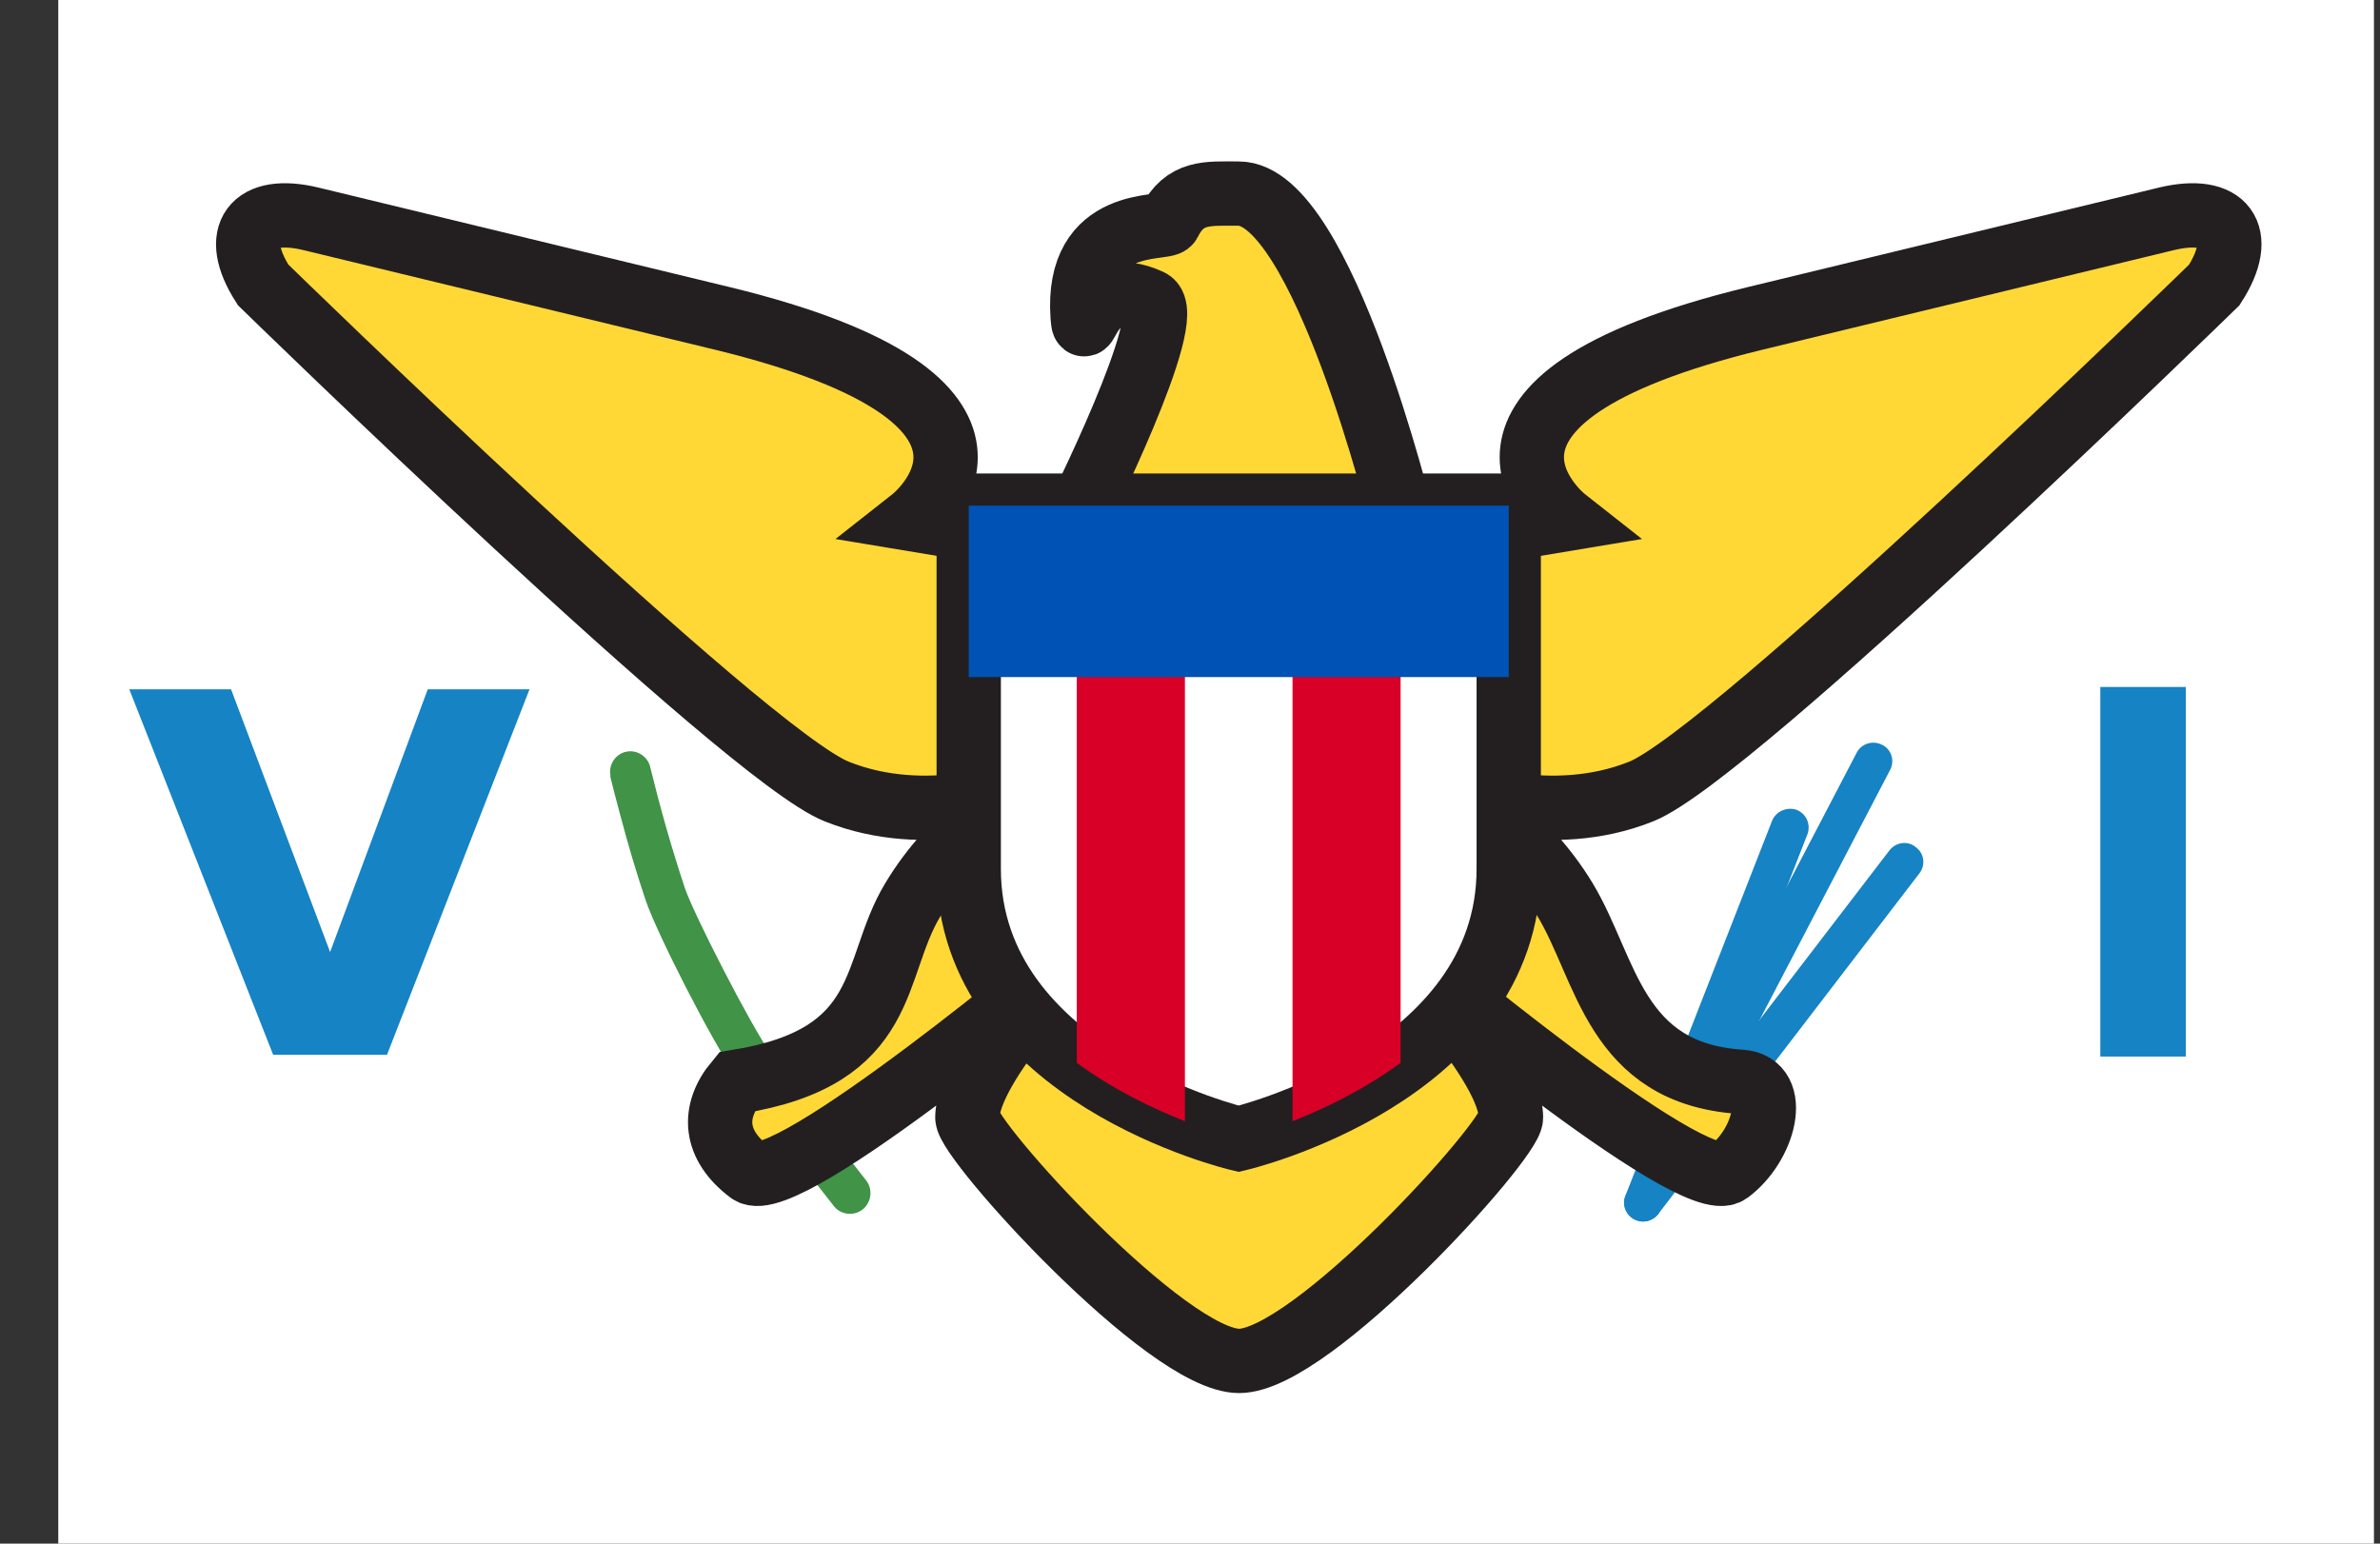 <svg width="37" height="24" viewBox="0 0 37 24" fill="none" xmlns="http://www.w3.org/2000/svg">
<rect x="0" y="0" width="37" height="24" fill="#333333" stroke="none"/>
<g clip-path="url(#clip0_15_1612)">
<path d="M0.906 0H36.906V24H0.906V0Z" fill="white"/>
<path d="M28.869 11.694L25.283 18.564C25.206 18.705 25.262 18.881 25.41 18.958C25.55 19.035 25.726 18.979 25.803 18.831L29.389 11.961C29.46 11.814 29.396 11.638 29.249 11.575C29.108 11.511 28.946 11.56 28.869 11.694Z" fill="#1583C4"/>
<path d="M29.375 13.22L25.311 18.522C25.22 18.656 25.255 18.839 25.389 18.93C25.508 19.014 25.677 18.993 25.775 18.881L29.839 13.579C29.938 13.452 29.917 13.269 29.783 13.171C29.657 13.065 29.474 13.094 29.375 13.22Z" fill="#1583C4"/>
<path d="M27.554 12.749L25.269 18.592C25.213 18.74 25.283 18.916 25.438 18.972C25.585 19.028 25.761 18.958 25.817 18.803L28.103 12.96C28.152 12.805 28.075 12.643 27.92 12.587C27.772 12.545 27.617 12.615 27.554 12.749Z" fill="#1583C4"/>
<path d="M9.491 12.088C9.519 12.207 9.575 12.418 9.646 12.686C9.765 13.136 9.899 13.586 10.039 14.001C10.201 14.486 11.073 16.209 11.46 16.75C11.945 17.432 12.451 18.107 12.971 18.761C13.084 18.895 13.288 18.909 13.421 18.796C13.548 18.684 13.569 18.494 13.471 18.36C12.957 17.713 12.458 17.052 11.98 16.377C11.685 15.97 10.771 14.19 10.644 13.797C10.44 13.185 10.264 12.559 10.11 11.933C10.075 11.764 9.906 11.652 9.737 11.687C9.568 11.722 9.456 11.891 9.491 12.06C9.484 12.074 9.491 12.081 9.491 12.088Z" fill="#409347"/>
<path d="M21.796 8.08C21.796 8.08 20.558 3.01 19.257 3.01C18.772 3.01 18.421 2.967 18.174 3.46C18.111 3.579 16.719 3.347 16.831 4.922C16.867 5.408 16.909 4.233 17.879 4.683C18.322 4.894 16.726 8.073 16.726 8.073H21.796V8.08Z" fill="#FFD836" stroke="#231F20" stroke-miterlimit="10"/>
<path d="M33.678 3.403L27.287 4.95C21.992 6.237 24.327 8.073 24.327 8.073L19.257 8.916L14.188 8.073C14.188 8.073 16.522 6.237 11.228 4.95L4.836 3.403C3.936 3.185 3.585 3.643 4.091 4.43C4.091 4.43 11.586 11.743 13.007 12.306C14.427 12.876 15.875 12.306 15.875 12.306C15.875 12.306 14.828 12.918 14.188 13.994C13.541 15.069 13.864 16.434 11.453 16.82C11.066 17.285 11.101 17.805 11.656 18.22C12.212 18.628 16.726 14.837 16.726 14.837C16.726 14.837 15.039 16.553 15.039 17.376C15.039 17.735 18.139 21.159 19.264 21.159C20.389 21.159 23.49 17.735 23.49 17.376C23.49 16.553 21.803 14.837 21.803 14.837C21.803 14.837 26.317 18.628 26.872 18.22C27.428 17.812 27.674 16.863 27.069 16.82C25.1 16.694 24.981 15.069 24.334 13.994C23.687 12.918 22.646 12.306 22.646 12.306C22.646 12.306 24.095 12.876 25.515 12.306C26.935 11.736 34.424 4.43 34.424 4.43C34.93 3.643 34.585 3.185 33.678 3.403Z" fill="#FFD836" stroke="#231F20" stroke-miterlimit="10"/>
<path d="M15.06 7.862V13.508C15.06 16.722 19.257 17.706 19.257 17.706C19.257 17.706 23.455 16.722 23.455 13.508V7.862H15.06Z" fill="white" stroke="#231F20" stroke-miterlimit="10"/>
<path d="M16.74 9.683V16.525C17.317 16.947 17.935 17.242 18.421 17.432V9.683H16.74ZM21.774 9.683V16.525C21.198 16.947 20.579 17.242 20.094 17.432V9.683H21.774Z" fill="#D80027"/>
<path d="M15.06 7.862H23.455V10.527H15.06V7.862Z" fill="#0052B4"/>
<path d="M5.132 14.802L3.592 10.717H2.01L4.246 16.398H6.017L8.232 10.717H6.65L5.132 14.802ZM32.652 10.681H33.981V16.427H32.652V10.681Z" fill="#1583C4"/>
</g>
<defs>
<clipPath id="clip0_15_1612">
<rect width="36" height="24" fill="white" transform="translate(0.906)"/>
</clipPath>
</defs>
</svg>
